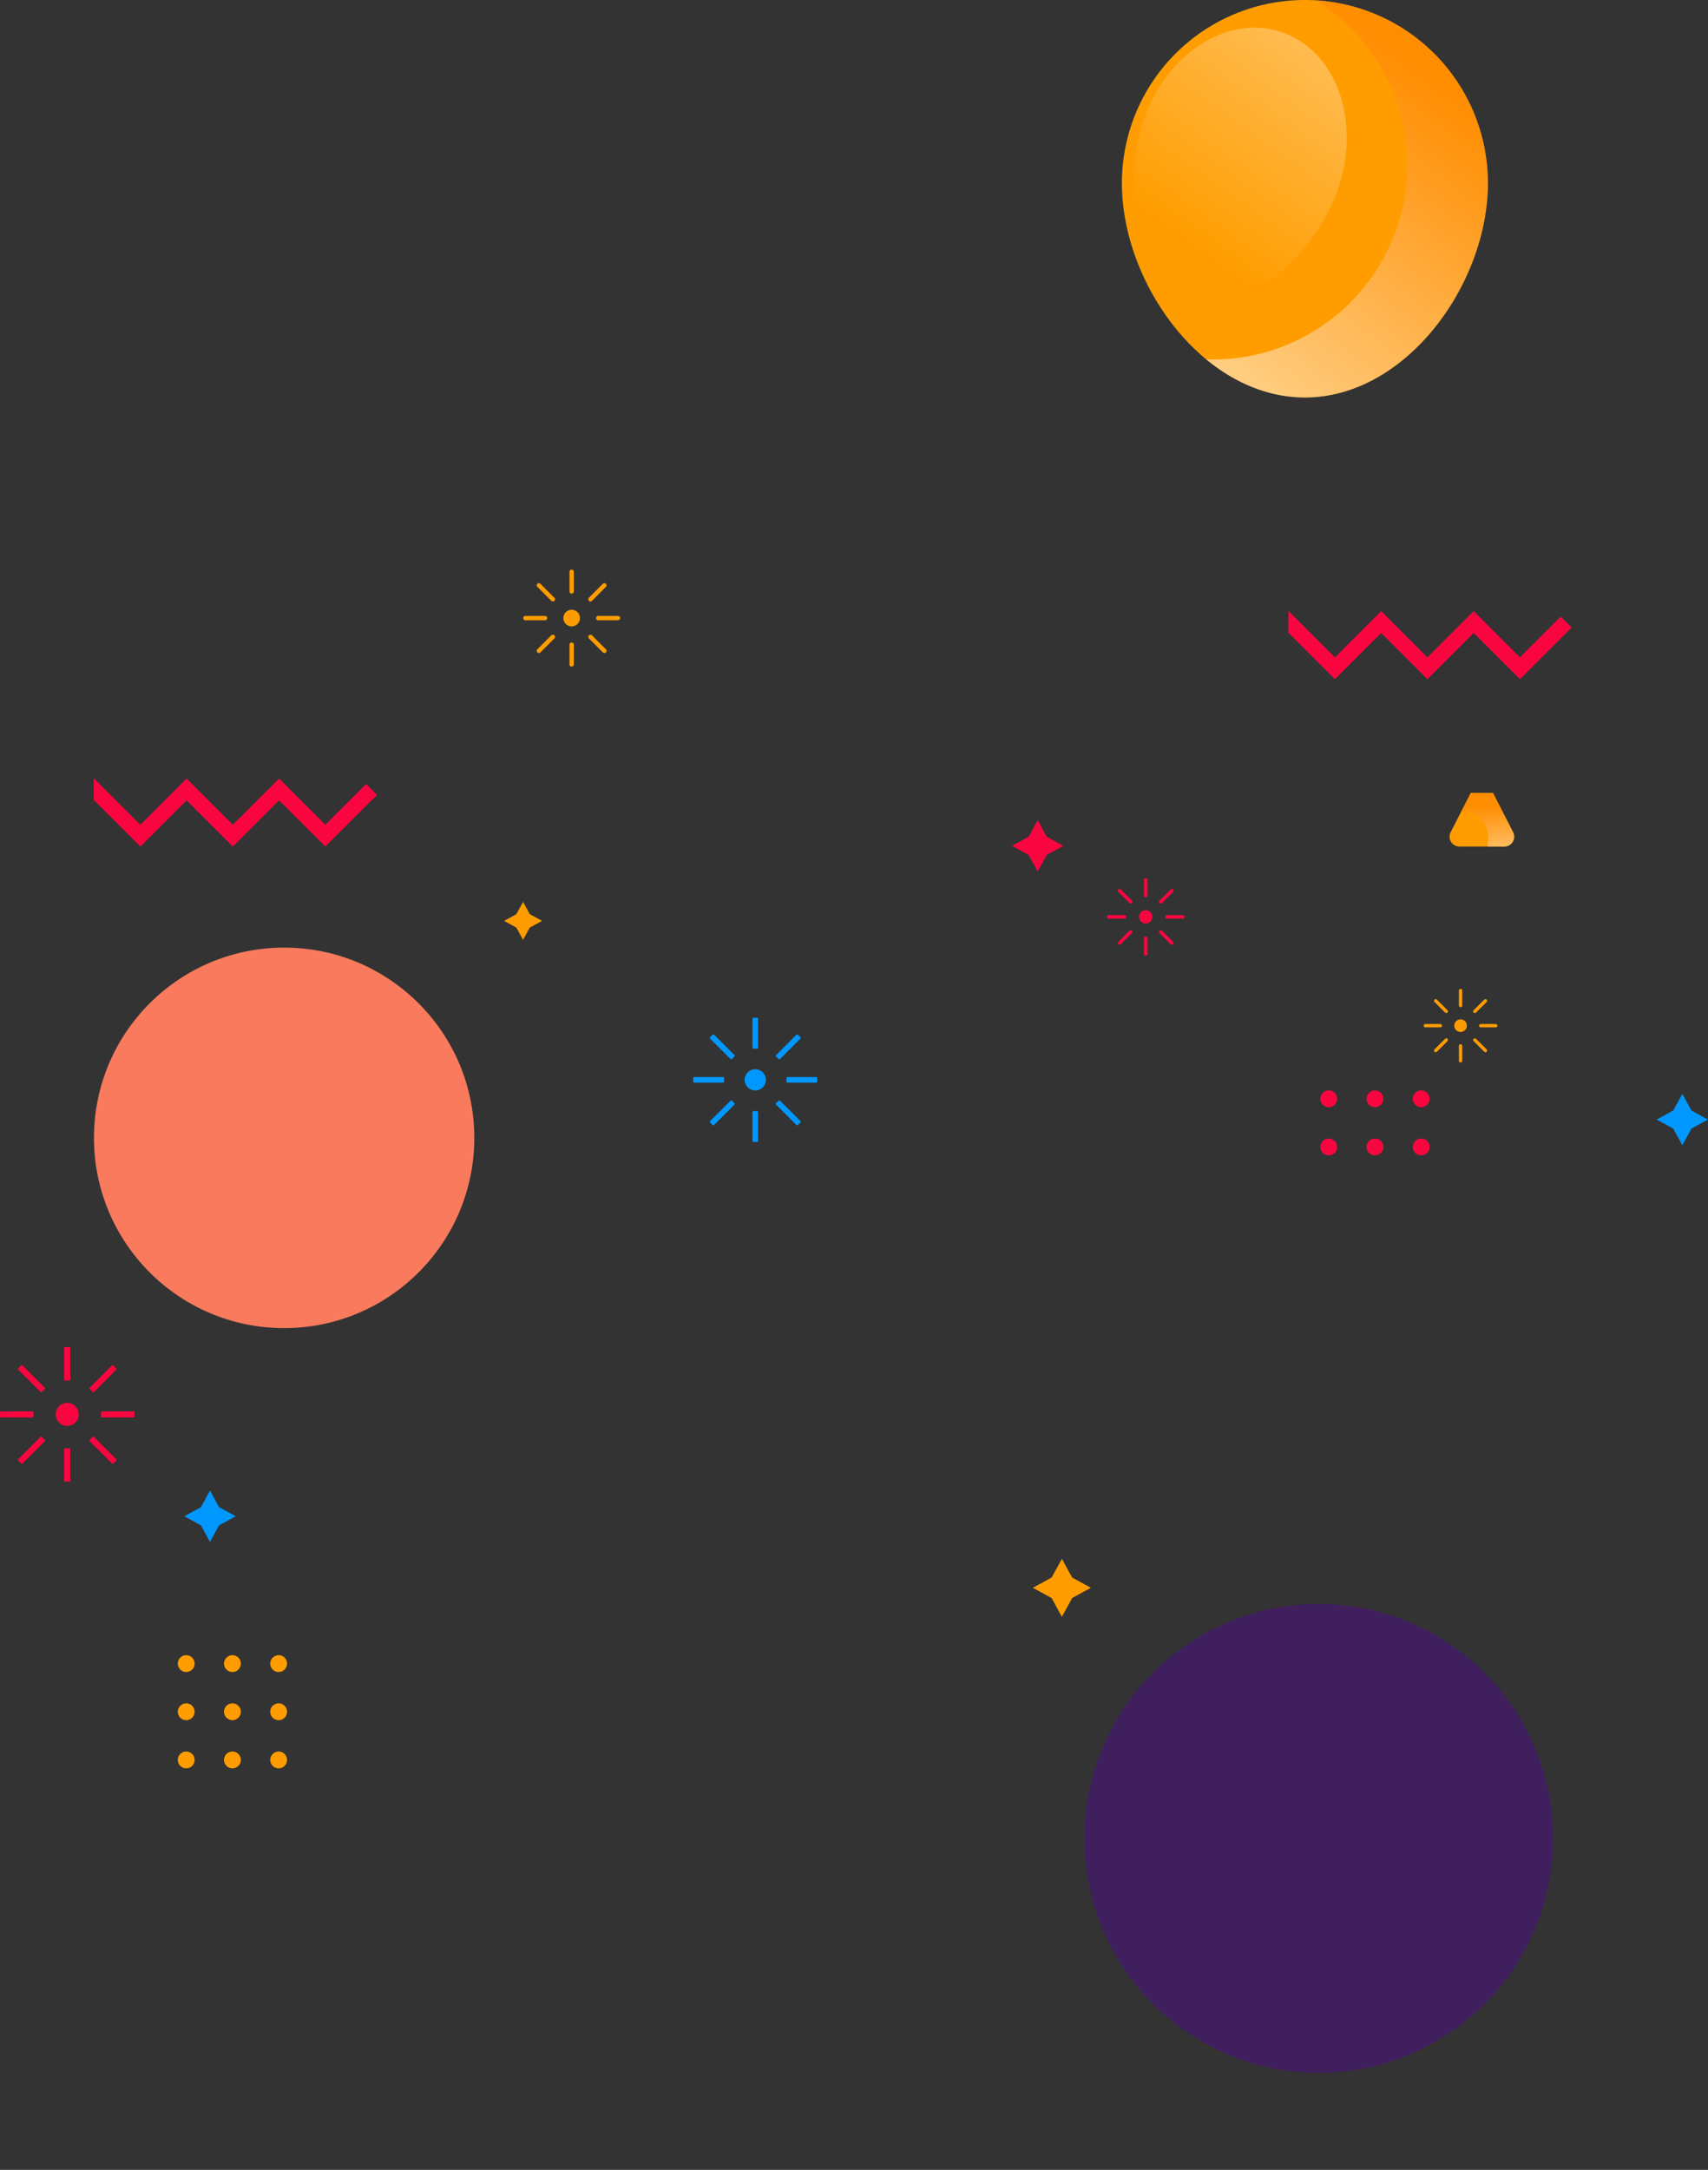 <svg xmlns="http://www.w3.org/2000/svg" xmlns:xlink="http://www.w3.org/1999/xlink" width="1020.857" height="1296.415" viewBox="0 0 1020.857 1296.415"><rect x="0" y="0" width="1020.857" height="1296.415" fill="#333333" stroke="none"/><defs><style>.a{fill:#ff9d00;}.b{fill:#0098ff;}.c{fill:#f90640;}.d{fill:#401f5e;}.e{fill:#f97a5d;}.f,.h{opacity:0.54;}.f{fill:url(#a);}.g{opacity:0.47;fill:url(#b);}.h{fill:url(#c);}</style><linearGradient id="a" x1="0.556" y1="1.368" x2="0.476" y2="0.236" gradientUnits="objectBoundingBox"><stop offset="0" stop-color="#fff"/><stop offset="1" stop-color="#ff7f00"/></linearGradient><linearGradient id="b" x1="0.994" y1="-0.23" x2="0.394" y2="0.821" gradientUnits="objectBoundingBox"><stop offset="0" stop-color="#fff"/><stop offset="1" stop-color="#fdfeff" stop-opacity="0"/></linearGradient><linearGradient id="c" x1="0.249" y1="1.109" x2="0.759" y2="0.158" xlink:href="#a"/></defs><g transform="translate(-919.471 -4365)"><g transform="translate(919.471 4705.304)"><g transform="translate(312.695 0)"><g transform="translate(27.676)"><path class="a" d="M429.338,137.484h0a1.31,1.31,0,0,1-1.3-1.3v-11.79a1.31,1.31,0,0,1,1.3-1.3h0a1.308,1.308,0,0,1,1.3,1.3v11.79A1.308,1.308,0,0,1,429.338,137.484Z" transform="translate(-428.033 -123.084)"/><path class="a" d="M429.338,155.775h0a1.308,1.308,0,0,1-1.3-1.3v-11.79a1.309,1.309,0,0,1,1.3-1.3h0a1.306,1.306,0,0,1,1.3,1.3v11.79A1.306,1.306,0,0,1,429.338,155.775Z" transform="translate(-428.033 -97.815)"/></g><g transform="translate(8.109 8.109)"><path class="a" d="M430.377,137.05h0a1.307,1.307,0,0,1-1.843,0l-8.337-8.337a1.306,1.306,0,0,1,0-1.843h0a1.307,1.307,0,0,1,1.843,0l8.337,8.337A1.307,1.307,0,0,1,430.377,137.05Z" transform="translate(-419.816 -126.489)"/><path class="a" d="M443.312,149.985h0a1.306,1.306,0,0,1-1.843,0l-8.339-8.337a1.311,1.311,0,0,1,0-1.843h0a1.309,1.309,0,0,1,1.846,0l8.337,8.337A1.307,1.307,0,0,1,443.312,149.985Z" transform="translate(-401.949 -108.622)"/></g><g transform="translate(0 27.676)"><path class="a" d="M430.809,136.011h0a1.306,1.306,0,0,1-1.3,1.3h-11.79a1.308,1.308,0,0,1-1.3-1.3h0a1.31,1.31,0,0,1,1.3-1.3h11.79A1.308,1.308,0,0,1,430.809,136.011Z" transform="translate(-416.411 -134.706)"/><path class="a" d="M449.1,136.011h0a1.306,1.306,0,0,1-1.3,1.3H436.007a1.306,1.306,0,0,1-1.3-1.3h0a1.308,1.308,0,0,1,1.3-1.3H447.8A1.308,1.308,0,0,1,449.1,136.011Z" transform="translate(-391.142 -134.706)"/></g><g transform="translate(8.109 8.109)"><path class="a" d="M430.377,139.8h0a1.307,1.307,0,0,1,0,1.843l-8.337,8.337a1.306,1.306,0,0,1-1.843,0h0a1.306,1.306,0,0,1,0-1.843l8.337-8.337A1.307,1.307,0,0,1,430.377,139.8Z" transform="translate(-419.816 -108.622)"/><path class="a" d="M443.312,126.87h0a1.307,1.307,0,0,1,0,1.843l-8.337,8.337a1.309,1.309,0,0,1-1.846,0h0a1.311,1.311,0,0,1,0-1.843l8.339-8.337A1.307,1.307,0,0,1,443.312,126.87Z" transform="translate(-401.949 -126.489)"/></g><path class="a" d="M436.416,138.13a4.959,4.959,0,1,0-4.958,4.958A4.958,4.958,0,0,0,436.416,138.13Z" transform="translate(-402.477 -109.149)"/></g><g transform="translate(414.318 267.772)"><g transform="translate(0)"><g transform="translate(35.425)"><rect class="b" width="3.337" height="18.429" rx="0.56"/><rect class="b" width="3.337" height="18.429" rx="0.56" transform="translate(0 55.758)"/></g><g transform="translate(9.685 9.685)"><rect class="b" width="3.337" height="18.429" rx="0.56" transform="translate(0 2.36) rotate(-45)"/><rect class="b" width="3.337" height="18.429" rx="0.56" transform="translate(39.427 41.787) rotate(-45.002)"/></g><g transform="translate(0 35.425)"><rect class="b" width="3.337" height="18.429" rx="0.56" transform="translate(0 3.337) rotate(-90)"/><rect class="b" width="3.337" height="18.429" rx="0.56" transform="translate(55.758 3.337) rotate(-90)"/></g><g transform="translate(9.685 9.685)"><rect class="b" width="3.337" height="18.429" rx="0.56" transform="translate(2.36 54.818) rotate(-135)"/><rect class="b" width="3.337" height="18.429" rx="0.56" transform="translate(41.787 15.391) rotate(-134.998)"/></g></g><ellipse class="b" cx="6.347" cy="6.347" rx="6.347" ry="6.347" transform="translate(30.747 30.746)"/></g><g transform="translate(661.61 184.311)"><g transform="translate(22.139)"><path class="c" d="M573.271,212h0a1.047,1.047,0,0,1-1.043-1.043v-9.433a1.047,1.047,0,0,1,1.043-1.043h0a1.046,1.046,0,0,1,1.043,1.043v9.433A1.046,1.046,0,0,1,573.271,212Z" transform="translate(-572.228 -200.482)"/><path class="c" d="M573.271,226.635h0a1.047,1.047,0,0,1-1.043-1.043v-9.432a1.047,1.047,0,0,1,1.043-1.043h0a1.046,1.046,0,0,1,1.043,1.043v9.432A1.046,1.046,0,0,1,573.271,226.635Z" transform="translate(-572.228 -180.267)"/></g><g transform="translate(6.485 6.486)"><path class="c" d="M574.1,211.653h0a1.045,1.045,0,0,1-1.477,0l-6.67-6.668a1.049,1.049,0,0,1,0-1.476h0a1.049,1.049,0,0,1,1.476,0l6.67,6.67A1.046,1.046,0,0,1,574.1,211.653Z" transform="translate(-565.655 -203.206)"/><path class="c" d="M584.45,222h0a1.042,1.042,0,0,1-1.474,0l-6.67-6.668a1.049,1.049,0,0,1,0-1.476h0a1.049,1.049,0,0,1,1.476,0l6.668,6.67A1.042,1.042,0,0,1,584.45,222Z" transform="translate(-551.36 -188.911)"/></g><g transform="translate(0 22.139)"><path class="c" d="M574.45,210.822h0a1.046,1.046,0,0,1-1.043,1.043h-9.432a1.046,1.046,0,0,1-1.043-1.043h0a1.046,1.046,0,0,1,1.043-1.043h9.432A1.046,1.046,0,0,1,574.45,210.822Z" transform="translate(-562.931 -209.779)"/><path class="c" d="M589.083,210.822h0a1.046,1.046,0,0,1-1.043,1.043h-9.432a1.046,1.046,0,0,1-1.043-1.043h0a1.046,1.046,0,0,1,1.043-1.043h9.432A1.046,1.046,0,0,1,589.083,210.822Z" transform="translate(-542.716 -209.779)"/></g><g transform="translate(6.485 6.486)"><path class="c" d="M574.1,213.857h0a1.049,1.049,0,0,1,0,1.476L567.435,222a1.045,1.045,0,0,1-1.476,0h0a1.046,1.046,0,0,1,0-1.474l6.67-6.67A1.049,1.049,0,0,1,574.1,213.857Z" transform="translate(-565.655 -188.911)"/><path class="c" d="M584.45,203.509h0a1.045,1.045,0,0,1,0,1.476l-6.668,6.668a1.045,1.045,0,0,1-1.476,0h0a1.046,1.046,0,0,1,0-1.474l6.67-6.67A1.046,1.046,0,0,1,584.45,203.509Z" transform="translate(-551.36 -203.206)"/></g><path class="c" d="M578.933,212.518a3.966,3.966,0,1,0-3.967,3.967A3.968,3.968,0,0,0,578.933,212.518Z" transform="translate(-551.784 -189.336)"/></g><g transform="translate(0 464.575)"><g transform="translate(0)"><g transform="translate(38.378)"><rect class="c" width="3.615" height="19.965" rx="0.448"/><rect class="c" width="3.615" height="19.965" rx="0.448" transform="translate(0 60.405)"/></g><g transform="translate(10.492 10.492)"><rect class="c" width="3.615" height="19.965" rx="0.448" transform="translate(0 2.556) rotate(-45)"/><rect class="c" width="3.615" height="19.965" rx="0.448" transform="translate(42.713 45.269) rotate(-45)"/></g><g transform="translate(0 38.378)"><rect class="c" width="3.615" height="19.965" rx="0.448" transform="translate(0 3.615) rotate(-90)"/><rect class="c" width="3.615" height="19.965" rx="0.448" transform="translate(60.405 3.615) rotate(-90)"/></g><g transform="translate(10.492 10.492)"><rect class="c" width="3.615" height="19.965" rx="0.448" transform="translate(2.556 59.386) rotate(-135)"/><rect class="c" width="3.615" height="19.965" rx="0.448" transform="translate(45.268 16.673) rotate(-134.993)"/></g></g><path class="c" d="M312.84,339.036a6.876,6.876,0,1,0-6.875,6.877A6.876,6.876,0,0,0,312.84,339.036Z" transform="translate(-265.779 -298.852)"/></g><g transform="translate(850.943 250.479)"><g transform="translate(21.032)"><path class="a" d="M652.261,239.21h0a.994.994,0,0,1-.991-.991v-8.961a.994.994,0,0,1,.991-.991h0a.993.993,0,0,1,.991.991v8.961A.993.993,0,0,1,652.261,239.21Z" transform="translate(-651.27 -228.268)"/><path class="a" d="M652.261,253.113h0a1,1,0,0,1-.991-.991v-8.961a.994.994,0,0,1,.991-.991h0a.993.993,0,0,1,.991.991v8.961A1,1,0,0,1,652.261,253.113Z" transform="translate(-651.27 -209.063)"/></g><g transform="translate(6.162 6.162)"><path class="a" d="M653.052,238.882h0a.994.994,0,0,1-1.4,0l-6.334-6.337a.992.992,0,0,1,0-1.4h0a.992.992,0,0,1,1.4,0l6.337,6.337A.992.992,0,0,1,653.052,238.882Z" transform="translate(-645.025 -230.856)"/><path class="a" d="M662.882,248.713h0a1,1,0,0,1-1.4,0l-6.337-6.337a1,1,0,0,1,0-1.4h0a1,1,0,0,1,1.4,0l6.337,6.337A1,1,0,0,1,662.882,248.713Z" transform="translate(-631.447 -217.276)"/></g><g transform="translate(0 21.034)"><path class="a" d="M653.38,238.092h0a.993.993,0,0,1-.991.991h-8.961a.993.993,0,0,1-.991-.991h0a.993.993,0,0,1,.991-.991h8.961A.993.993,0,0,1,653.38,238.092Z" transform="translate(-642.438 -237.101)"/><path class="a" d="M667.282,238.092h0a.993.993,0,0,1-.991.991h-8.961a.993.993,0,0,1-.99-.991h0a.993.993,0,0,1,.99-.991h8.961A.993.993,0,0,1,667.282,238.092Z" transform="translate(-623.235 -237.101)"/></g><g transform="translate(6.162 6.162)"><path class="a" d="M653.052,240.974h0a1,1,0,0,1,0,1.4l-6.337,6.337a1,1,0,0,1-1.4,0h0a1,1,0,0,1,0-1.4l6.334-6.337A1,1,0,0,1,653.052,240.974Z" transform="translate(-645.025 -217.276)"/><path class="a" d="M662.882,231.145h0a.992.992,0,0,1,0,1.4l-6.337,6.337a.992.992,0,0,1-1.4,0h0a.992.992,0,0,1,0-1.4l6.337-6.337A.992.992,0,0,1,662.882,231.145Z" transform="translate(-631.447 -230.856)"/></g><path class="a" d="M657.641,239.7a3.768,3.768,0,1,0-3.77,3.767A3.77,3.77,0,0,0,657.641,239.7Z" transform="translate(-631.849 -217.679)"/></g></g><circle class="d" cx="140.042" cy="140.042" r="140.042" transform="translate(1509.621 5463.365) rotate(-45)"/><ellipse class="e" cx="113.668" cy="113.668" rx="113.668" ry="113.668" transform="translate(975.629 4931.159)"/><g transform="translate(1698.025 4607)"><path class="a" d="M636.718,236.362H609.894a5.894,5.894,0,0,1-5.246-8.58l12.023-23.475H629.94l12.023,23.475A5.894,5.894,0,0,1,636.718,236.362Z" transform="translate(-516.155 27.417)"/><path class="f" d="M637.8,227.782l-6.525-12.74h0l-5.5-10.735H612.507l-5.5,10.735h0a15.971,15.971,0,0,1,15.986,16.207,31.514,31.514,0,0,1-.481,5.113h10.04A5.894,5.894,0,0,0,637.8,227.782Z" transform="translate(-511.99 27.417)"/><g transform="translate(-108 -242)"><path class="a" d="M785.853,216.374c0,60.405-48.968,128.095-109.373,128.095s-109.373-67.69-109.373-128.095a109.373,109.373,0,1,1,218.746,0Z" transform="translate(-567.107 -106.999)"/><path class="g" d="M692.664,208.235c-13,40.276-53.826,76.934-86.2,66.48s-44.05-64.063-31.046-104.339,49.8-64.453,82.173-54S705.671,167.959,692.664,208.235Z" transform="translate(-562.833 -97.407)"/><path class="h" d="M653.836,107.09a116.117,116.117,0,0,1-61.572,214.571c-1.343,0-2.669-.055-4-.1,17.019,14.024,37.268,22.782,58.993,22.782,60.405,0,109.373-67.69,109.373-128.095A109.364,109.364,0,0,0,653.836,107.09Z" transform="translate(-537.883 -106.873)"/></g></g><g transform="translate(1025.742 5016.458)"><g transform="translate(0 337.451)"><path class="a" d="M341.575,382.824A5.023,5.023,0,1,1,346.6,377.8,5.024,5.024,0,0,1,341.575,382.824Z" transform="translate(-281.299 -372.777)"/><path class="a" d="M341.575,394.909a5.023,5.023,0,1,1,5.025-5.025A5.024,5.024,0,0,1,341.575,394.909Z" transform="translate(-281.299 -356.083)"/><path class="a" d="M341.575,406.992a5.022,5.022,0,1,1,5.025-5.022A5.021,5.021,0,0,1,341.575,406.992Z" transform="translate(-281.299 -339.39)"/><path class="a" d="M329.976,382.824A5.023,5.023,0,1,1,335,377.8,5.026,5.026,0,0,1,329.976,382.824Z" transform="translate(-297.325 -372.777)"/><path class="a" d="M329.976,394.909A5.023,5.023,0,1,1,335,389.884,5.026,5.026,0,0,1,329.976,394.909Z" transform="translate(-297.325 -356.083)"/><path class="a" d="M329.976,406.992A5.022,5.022,0,1,1,335,401.969,5.024,5.024,0,0,1,329.976,406.992Z" transform="translate(-297.325 -339.39)"/><path class="a" d="M318.372,382.824A5.023,5.023,0,1,1,323.4,377.8,5.024,5.024,0,0,1,318.372,382.824Z" transform="translate(-313.35 -372.777)"/><path class="a" d="M318.372,394.909a5.023,5.023,0,1,1,5.025-5.025A5.024,5.024,0,0,1,318.372,394.909Z" transform="translate(-313.35 -356.083)"/><path class="a" d="M318.372,406.992a5.022,5.022,0,1,1,5.025-5.022A5.022,5.022,0,0,1,318.372,406.992Z" transform="translate(-313.35 -339.39)"/></g><g transform="translate(682.886 0)"><path class="c" d="M628.343,241.118a5.023,5.023,0,1,1,5.022-5.025A5.026,5.026,0,0,1,628.343,241.118Z" transform="translate(-568.064 -231.071)"/><path class="c" d="M628.343,253.2a5.023,5.023,0,1,1,5.022-5.025A5.026,5.026,0,0,1,628.343,253.2Z" transform="translate(-568.064 -214.377)"/><path class="c" d="M616.739,241.118a5.023,5.023,0,1,1,5.022-5.025A5.024,5.024,0,0,1,616.739,241.118Z" transform="translate(-584.089 -231.071)"/><path class="c" d="M616.739,253.2a5.023,5.023,0,1,1,5.022-5.025A5.024,5.024,0,0,1,616.739,253.2Z" transform="translate(-584.089 -214.377)"/><path class="c" d="M605.14,241.118a5.023,5.023,0,1,1,5.022-5.025A5.026,5.026,0,0,1,605.14,241.118Z" transform="translate(-600.115 -231.071)"/><path class="c" d="M605.14,253.2a5.023,5.023,0,1,1,5.022-5.025A5.026,5.026,0,0,1,605.14,253.2Z" transform="translate(-600.115 -214.377)"/></g></g><g transform="translate(1220.775 4855.013)"><path class="a" d="M358.293,230.818l4.007,7.327,7.327,4.007L362.3,246.16l-4.007,7.327-4.007-7.327-7.327-4.007,7.327-4.007Z" transform="translate(-346.959 -181.975)"/><path class="c" d="M489.781,210.307l5.424,9.917,9.918,5.424-9.918,5.424-5.424,9.917-5.424-9.917-9.917-5.424,9.917-5.424Z" transform="translate(-170.863 -210.307)"/><path class="b" d="M672.154,281.924l5.424,9.917,9.918,5.424-9.918,5.424-5.424,9.918-5.424-9.918-9.917-5.424,9.917-5.424Z" transform="translate(32.057 -118.38)"/><path class="b" d="M672.154,281.924l5.424,9.917,9.918,5.424-9.918,5.424-5.424,9.918-5.424-9.918-9.917-5.424,9.917-5.424Z" transform="translate(-847.943 118.62)"/><path class="a" d="M497,395.625l6.125,11.2,11.2,6.125-11.2,6.125L497,430.272l-6.125-11.2-11.2-6.125,11.2-6.125Z" transform="translate(-163.624 45.68)"/></g><path class="c" d="M484.461,131.728l-24.386,24.365-27.647-27.623-27.643,27.622L377.143,128.47l-27.631,27.622L321.873,128.47l-.231.231v13.042l.231-.231,27.639,27.624,27.633-27.624,27.64,27.623,27.643-27.624,27.647,27.623,30.905-30.881Z" transform="translate(653.847 4701.659)"/><path class="c" d="M484.461,131.728l-24.386,24.365-27.647-27.623-27.643,27.622L377.143,128.47l-27.631,27.622L321.873,128.47l-.231.231v13.042l.231-.231,27.639,27.624,27.633-27.624,27.64,27.623,27.643-27.624,27.647,27.623,30.905-30.881Z" transform="translate(1367.847 4601.659)"/></g></svg>